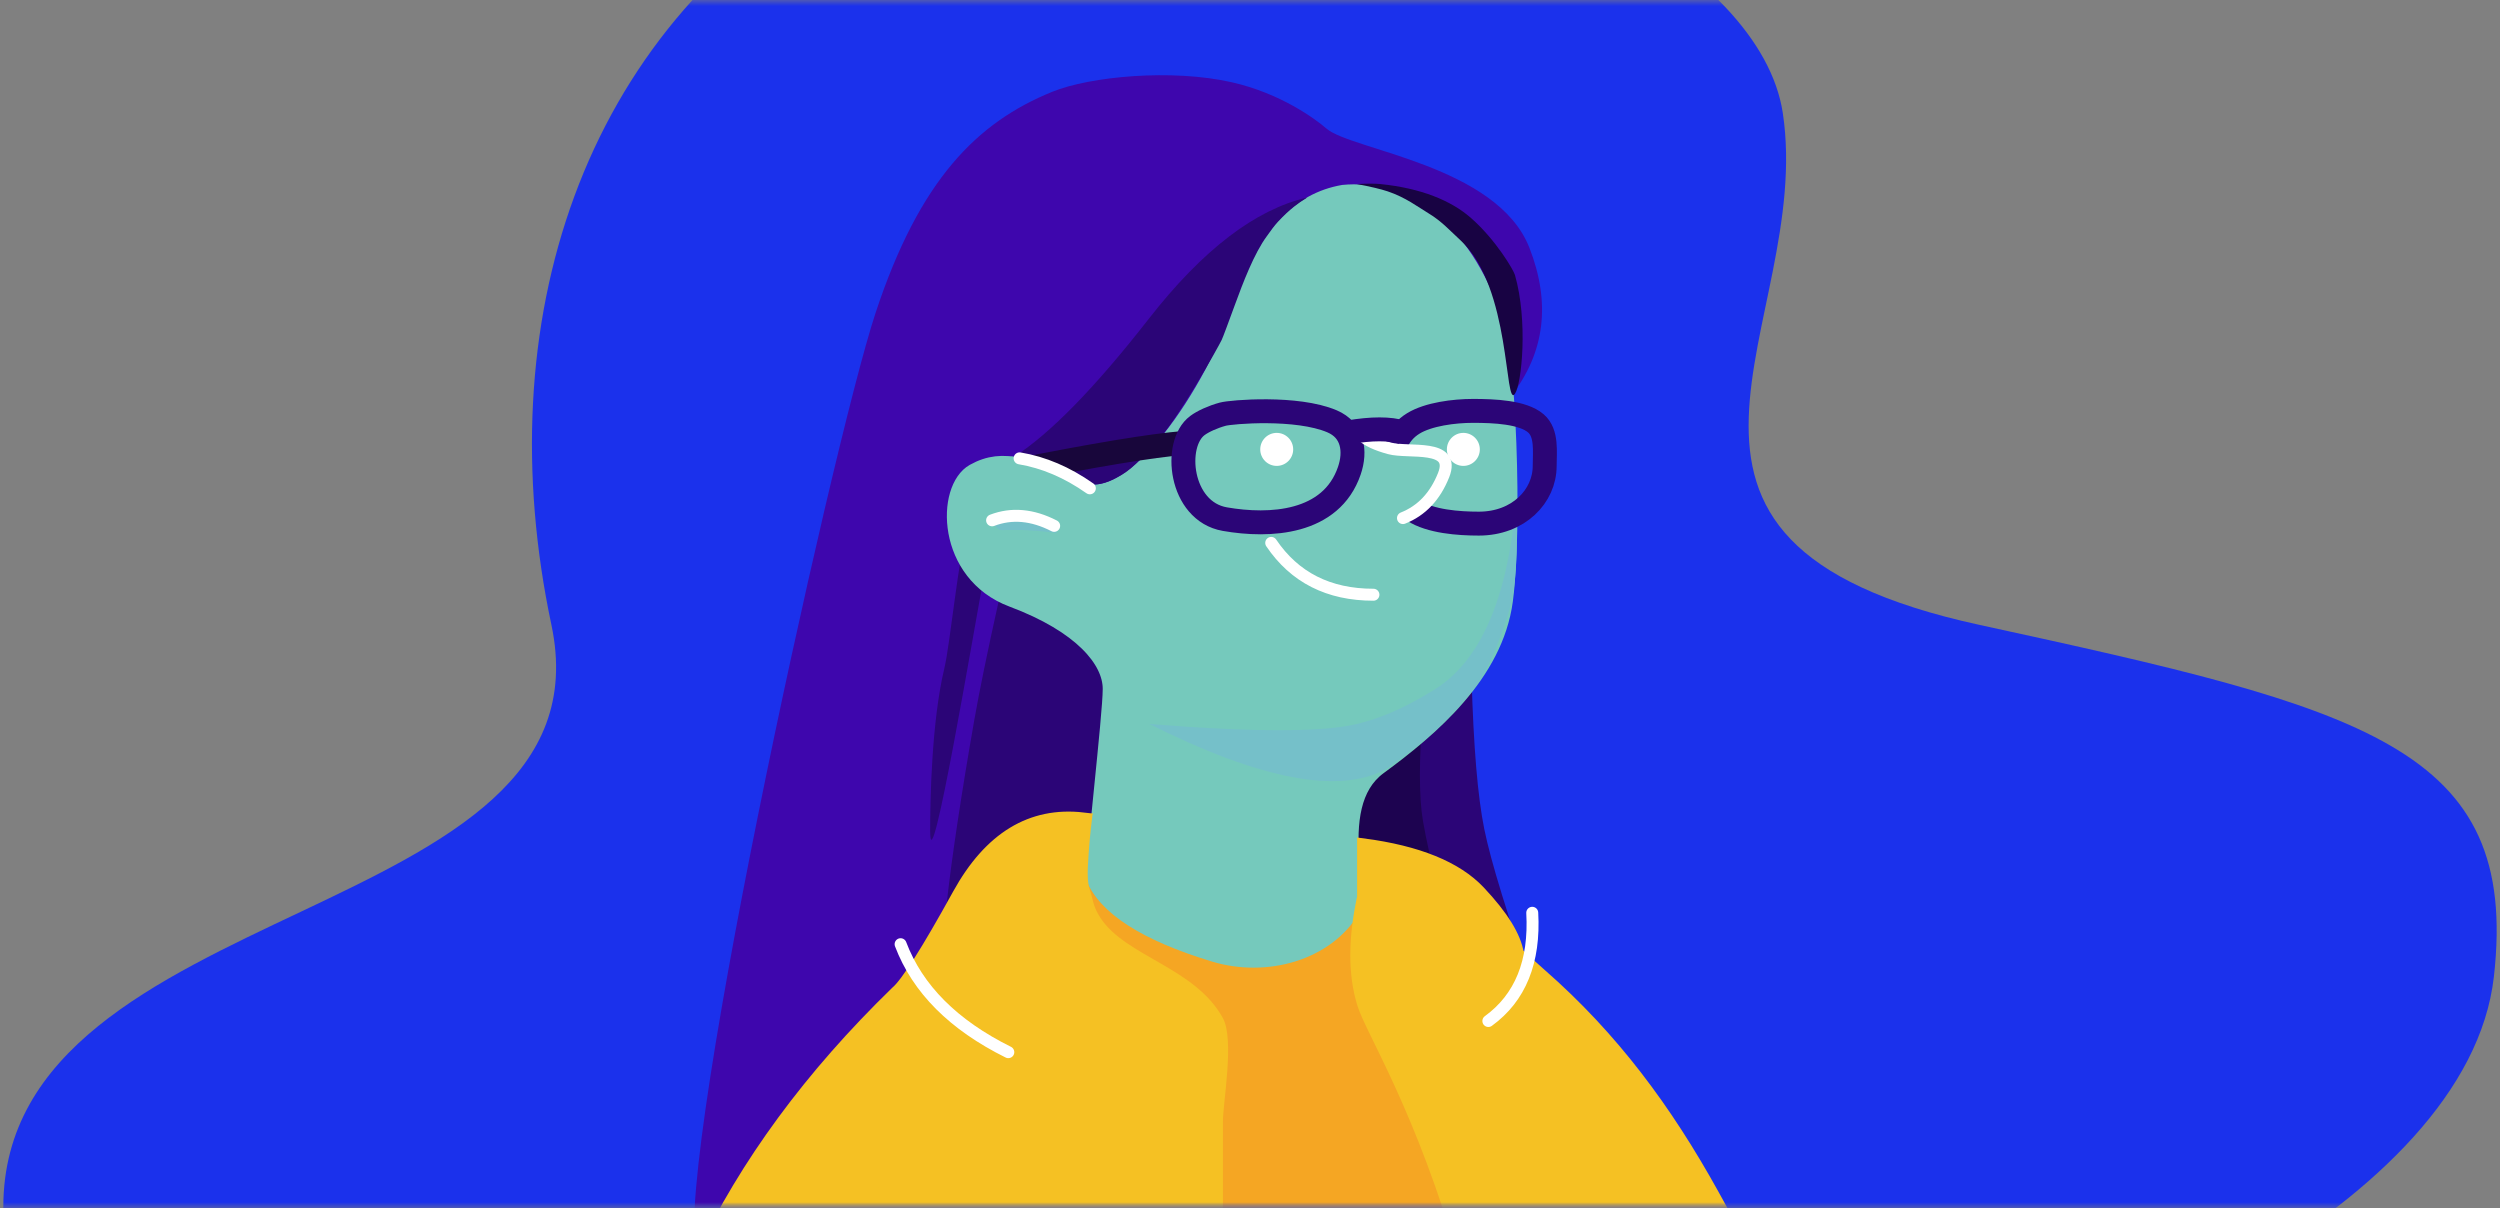<?xml version="1.0" encoding="UTF-8"?>
<svg width="209px" height="101px" viewBox="0 0 209 101" version="1.1" xmlns="http://www.w3.org/2000/svg" xmlns:xlink="http://www.w3.org/1999/xlink">
    <rect x="0" y="0" width="209" height="101" fill="#808080" stroke="none"/>
    <!-- Generator: Sketch 50.2 (55047) - http://www.bohemiancoding.com/sketch -->
    <title>people-circle</title>
    <desc>Created with Sketch.</desc>
    <defs>
        <rect id="path-1" x="0" y="0" width="431" height="101"></rect>
        <rect id="path-3" x="0" y="0" width="94" height="102"></rect>
    </defs>
    <g id="Page-1" stroke="none" stroke-width="1" fill="none" fill-rule="evenodd">
        <g id="people-circle" transform="translate(-7, 0)">
            <g id="Group-6">
                <g id="Group-5">
                    <g id="Group-4">
                        <mask id="mask-2" fill="white">
                            <use xlink:href="#path-1"></use>
                        </mask>
                        <g id="Mask"></g>
                        <g mask="url(#mask-2)">
                            <g transform="translate(7, -16)">
                                <path d="M76.66,138.366 C68.771,138.366 0.277,143.135 0.277,116.917 C0.277,90.7 51.443,93.455 46.098,68.237 C40.752,43.019 48.536,18.638 70.138,6.175 C81.505,-0.383 91.199,-0.383 101.737,0.283 C125.429,1.783 147.195,13.195 149.043,25.452 C151.712,43.161 133.31,61.236 165.47,68.237 C197.629,75.238 210.676,78.386 208.489,97.652 C206.302,116.917 172.989,131.089 156.697,134.218 C140.406,137.347 84.549,138.366 76.66,138.366 Z" id="Path-44-Copy" fill="#1B31EC"></path>
                                <g id="Group-3" stroke-width="1" fill="none" transform="translate(53, 15)">
                                    <g id="Group-2">
                                        <mask id="mask-4" fill="white">
                                            <use xlink:href="#path-3"></use>
                                        </mask>
                                        <g id="Mask"></g>
                                        <g mask="url(#mask-4)" id="Group-15">
                                            <g transform="translate(-45, 5)">
                                                <g>
                                                    <path d="M118.338,29.096 C121.153,25.466 121.662,21.343 119.864,16.728 C117.168,9.806 104.986,8.555 102.898,6.753 C101.96,5.943 99.066,3.804 94.979,2.877 C89.967,1.74 83.136,2.381 79.951,3.68 C73.71,6.225 68.874,10.993 65.188,22.188 C61.502,33.383 47.571,96.85 50.396,101.217 C52.28,104.128 80.424,102.412 134.828,96.067 C127.881,87.769 122.384,80.734 118.338,74.961 C114.293,69.188 113.88,54.53 117.101,30.986 L118.338,29.096 Z" id="Path-2" fill="#3E06AD"></path>
                                                    <path d="M115.027,52.725 C115.183,58.393 115.535,62.582 116.082,65.293 C116.63,68.005 118.06,72.646 120.374,79.218 L102.087,67.47 L109.108,54.439 L115.027,52.725 Z" id="Path-21" fill="#2B0577"></path>
                                                    <path d="M110.957,55.182 C110.621,59.52 110.621,62.663 110.957,64.612 C112.174,71.66 114.588,76.382 114.492,76.537 C114.087,77.194 109.6,75.435 101.03,71.26 L98.274,59.322 L110.957,55.182 Z" id="Path-31" fill="#1D0350"></path>
                                                    <path d="M75.478,46.309 C78.169,47.217 79.796,47.915 80.361,48.403 C81.207,49.136 84.239,50.358 84.239,53.907 C84.239,57.457 82.663,70.182 82.663,70.182 C82.663,70.182 81.009,70.736 78.783,71.845 C75.847,73.309 72.057,75.504 71.16,76.335 C70.343,77.093 71.255,68.728 73.451,56.194 C73.869,53.808 74.544,50.513 75.478,46.309 Z" id="Path-20" fill="#2B0577"></path>
                                                    <path d="M84.543,69.481 C75.957,71.923 67.389,78.366 58.837,88.81 C50.285,99.253 45.38,111.343 44.123,125.08 L82.85,125.08 L144.391,123.905 C139.262,95.471 125.97,76.742 104.516,67.719 C92.118,62.505 92.791,66.514 90.276,67.719 C89.052,68.306 87.14,68.893 84.543,69.481 Z" id="Path-13" stroke="#FFA300" fill="#F5A623" stroke-linecap="round" stroke-linejoin="round"></path>
                                                    <path d="M69.761,65.461 C69.761,70.532 73.474,48.265 74.264,44.166 C74.689,41.963 73.65,37.717 72.851,40.206 C72.162,42.346 71.422,49.892 70.952,51.85 C69.882,56.313 69.761,62.859 69.761,65.461 Z" id="Path-30" fill="#2B0577"></path>
                                                    <path d="M104.278,11.956 C100.454,12.615 97.651,15.629 95.868,20.999 C93.193,29.054 86.5,38.624 82.362,36.77 C78.225,34.917 75.949,33.825 73.321,35.298 C70.694,36.77 70.765,44.072 76.564,46.241 C82.362,48.41 84.688,51.325 84.688,53.586 C84.688,55.846 83.25,67.803 83.25,70.219 C83.25,72.635 85.112,84.286 93.786,84.286 C102.46,84.286 106.162,82.378 106.162,77.127 C106.162,71.877 103.036,63.413 107.375,60.232 C111.714,57.051 117.144,52.457 117.974,46.241 C118.803,40.025 118.208,25.26 117.137,22.611 C116.066,19.962 114.543,16.292 111.204,13.95 C108.978,12.389 106.669,11.724 104.278,11.956 Z" id="Path" stroke="#75C9BC" fill="#75C9BC"></path>
                                                    <path d="M105.431,11.385 C106.321,11.343 106.972,11.343 107.384,11.385 C110.799,11.73 113.324,12.768 114.984,14.232 C117.097,16.095 118.538,18.598 118.649,18.987 C119.755,22.862 119.212,28.102 118.649,28.921 C117.757,30.216 118.356,20.002 114.104,16.095 C113.2,15.264 112.519,14.492 111.424,13.833 C110.54,13.301 109.521,12.506 108.004,11.996 C107.448,11.81 106.591,11.606 105.431,11.385 Z" id="Path-22" fill="#180343"></path>
                                                    <path d="M118.735,38.026 C118.926,42.223 118.732,45.239 118.154,47.074 C117.445,49.324 116.554,51.892 115.111,53.711 C114.336,54.689 113.154,56.04 111.821,57.226 C110.008,58.838 108.063,60.19 107.864,60.299 C103.951,62.432 97.36,61.175 88.091,56.527 C96.786,57.218 102.564,57.218 105.424,56.527 C108.212,55.852 110.284,54.639 111.821,53.711 C115.721,51.357 118.025,46.128 118.735,38.026 Z" id="Path-26" fill="#75C0C9"></path>
                                                    <path d="M115.632,39.775 C118.943,39.775 121.136,37.489 121.136,34.949 C121.136,33.774 121.346,32.207 120.4,31.394 C119.302,30.45 116.921,30.35 115.142,30.35 C113.56,30.35 111.417,30.626 110.16,31.394 C108.787,32.233 108.37,33.623 108.37,34.949 C108.37,36.193 108.804,37.8 110.16,38.684 C111.573,39.604 113.943,39.775 115.632,39.775 Z" id="Oval-3" stroke="#2B0577" stroke-width="2"></path>
                                                    <path d="M98.274,41.387 C100.224,44.275 103.073,45.719 106.819,45.719" id="Path-4" stroke="#FFFFFF" stroke-linecap="round" stroke-linejoin="round"></path>
                                                    <ellipse id="Oval" fill="#FFFFFF" cx="98.733" cy="33.569" rx="1.377" ry="1.38"></ellipse>
                                                    <ellipse id="Oval-Copy-4" fill="#FFFFFF" cx="114.336" cy="33.569" rx="1.377" ry="1.38"></ellipse>
                                                    <path d="M74.974,39.438 C76.151,39.181 77.074,39.095 77.742,39.18 C78.039,39.218 79.139,39.545 79.685,39.696 C80.066,39.801 80.279,40.083 80.324,40.544 C79.013,40.409 78.153,40.334 77.742,40.32 C76.636,40.281 76.035,40.32 75.8,40.32 C75.436,40.32 75.16,40.026 74.974,39.438 Z" id="Path-16" fill="#75C0C9"></path>
                                                    <path d="" id="Path-5" stroke="#979797"></path>
                                                    <path d="" id="Path-8" stroke="#979797"></path>
                                                    <path d="" id="Path-6" stroke="#979797"></path>
                                                    <path d="" id="Path-12" stroke="#979797"></path>
                                                    <path d="" id="Path-14" stroke="#979797"></path>
                                                    <path d="" id="Path-15" stroke="#979797"></path>
                                                    <path d="M101.285,12.512 C96.951,13.509 92.538,16.886 88.046,22.644 C83.554,28.401 79.805,32.243 76.8,34.168 C78.11,34.548 79.007,34.822 79.491,34.99 C80.775,35.436 81.531,35.814 81.918,36.01 C82.133,36.12 82.367,36.256 82.51,36.315 C83.45,36.702 84.466,36.492 85.817,35.673 C86.902,35.016 87.928,33.771 88.748,32.869 C90.588,30.842 93.843,25.025 94.134,24.417 C94.238,24.2 94.667,23.044 95.202,21.58 C95.909,19.644 96.846,17.179 97.912,15.737 C98.327,15.175 98.462,14.948 98.829,14.548 C99.311,14.023 99.777,13.601 100.167,13.288 C100.492,13.028 100.864,12.769 101.285,12.512 Z" id="Path-9" fill="#2B0577"></path>
                                                    <path d="" id="Path-19" stroke="#979797"></path>
                                                    <path d="M76.565,35.422 C83.459,34.045 88.28,33.247 91.028,33.026" id="Path-10" stroke="#18063B" stroke-width="2" stroke-linecap="round"></path>
                                                    <path d="M77.595,38.442 C78.976,38.442 82.77,38.047 82.77,36.942 C82.77,36.134 79.83,35.057 78.967,34.742 C78.651,34.626 76.979,34.172 76.609,34.172 C75.228,34.172 75,35.895 75,37 C75,38.105 76.214,38.442 77.595,38.442 Z" id="Oval-6" fill="#75C9BC"></path>
                                                    <path d="M106.281,33.337 L107.829,33.99 L109.504,38.518 C109.393,38.664 109.305,38.762 109.241,38.812 C109.115,38.91 108.972,38.912 108.898,39.025 C108.844,39.108 108.812,39.313 108.8,39.387 C108.783,39.502 108.856,39.623 109.021,39.748 L106.281,38.203 L106.281,33.337 Z" id="Path-28" fill="#75C9BC"></path>
                                                    <polygon id="Rectangle" fill="#75C9BC" points="107.452 36.788 111.123 36.788 109.288 39.854 107.452 41.387"></polygon>
                                                    <path d="M94.217,30.627 C93.394,30.851 92.566,31.229 92.1,31.577 C90.053,33.103 90.621,38.738 94.393,39.398 C98.164,40.058 103.279,39.789 104.801,35.362 C105.368,33.714 105.101,31.963 103.359,31.222 C100.421,29.971 94.939,30.429 94.217,30.627 Z" id="Path-11" stroke="#2B0577" stroke-width="2"></path>
                                                    <path d="M105.875,32.418 C106.315,32.829 107.074,33.183 108.152,33.479 C109.769,33.922 113.745,33.058 112.685,35.721 C111.978,37.496 110.846,38.693 109.288,39.312" id="Path-3" stroke="#FFFFFF" fill="#75C9BC" stroke-linecap="round" stroke-linejoin="round"></path>
                                                    <path d="M104.724,32.144 C106.68,31.811 108.192,31.811 109.258,32.144" id="Path-29" stroke="#2B0577" stroke-width="2"></path>
                                                    <path d="M90.106,22.993 C88.68,25.503 87.625,27.168 86.942,27.988 C85.339,29.911 80.512,32.587 80.853,32.097 C81.876,30.627 84.96,27.592 90.106,22.993 Z" id="Path-27" fill="#2B0577"></path>
                                                    <path d="M82.825,69.612 C83.945,72.35 87.449,74.609 93.339,76.391 C97.848,77.755 103.248,76.353 105.672,72.281 C105.995,71.738 106.566,70.715 106.467,69.612 C106.431,69.223 106.167,68.627 105.672,67.825 L119.006,83.556 L99.828,100.916 L72.575,97.557 L82.825,69.612 Z" id="Path-32" fill="#F5A623"></path>
                                                    <path d="M83.348,63.971 C83.202,65.161 83.114,65.984 83.082,66.441 C82.992,67.755 82.796,69.438 83.082,70.289 C83.401,71.237 83.349,71.754 84.013,72.758 C86.14,75.976 91.932,76.893 94.234,81.115 C95.217,82.917 94.234,88.173 94.234,89.804 C94.234,93.437 94.234,105.32 94.234,125.452 L48.287,121.406 L73.335,77.043 L83.348,63.971 Z" id="Path-38" fill="#F5C123"></path>
                                                    <path d="" id="Path-42" stroke="#979797"></path>
                                                    <path d="M59.638,104.387 L70.177,108.214 C88.804,106.091 103.91,105.246 115.496,105.678 C115.173,104.055 114.852,102.682 114.533,101.56 C110.873,88.693 106.675,82.235 105.954,79.917 C105.195,77.471 105.195,74.5 105.954,71.003 L105.954,66.585 C110.519,67.184 113.761,68.501 115.68,70.537 C117.6,72.572 118.672,74.304 118.897,75.732 C119.789,76.553 120.421,77.128 120.795,77.454 C126.827,82.73 131.306,88.79 135.234,95.888 C138.292,101.413 142.462,109.045 144.195,116.495 C144.462,117.644 144.576,119.05 144.537,120.71 C145.019,128.884 140.698,134.073 131.574,136.276 L79.011,137.307 C63.694,136.975 54.127,136.091 50.309,134.656 C47.162,133.473 44.251,130.705 43.299,126.675 C42.114,121.66 44.451,113.102 50.309,101 L50.627,101.115 C54.308,93.319 59.746,85.925 66.941,78.933 C67.785,78.224 69.512,75.503 72.122,70.77 C74.732,66.037 78.207,63.921 82.545,64.42 L59.638,104.387 Z" id="Combined-Shape" stroke="#F5C123" fill="#F5C123"></path>
                                                    <path d="" id="Path-50-Copy-2" stroke="#979797"></path>
                                                    <path d="" id="Path-58-Copy-2" stroke="#979797"></path>
                                                    <path d="" id="Path-59-Copy" stroke="#979797"></path>
                                                    <path d="" id="Path-60-Copy" stroke="#979797"></path>
                                                    <path d="M67.29,74.935 C68.707,78.677 71.708,81.686 76.295,83.962" id="Path-41" stroke="#FFFFFF" stroke-linecap="round" stroke-linejoin="round"></path>
                                                </g>
                                            </g>
                                        </g>
                                    </g>
                                </g>
                            </g>
                        </g>
                    </g>
                    <path d="M92.239,38.318 C94.261,38.657 96.219,39.492 98.111,40.824" id="Path-7" stroke="#FFFFFF" stroke-linecap="round"></path>
                    <path d="M89.939,43.499 C91.578,42.872 93.307,43.026 95.127,43.962" id="Path-17" stroke="#FFFFFF" stroke-linecap="round"></path>
                </g>
                <path d="M135.096,76.309 C135.325,80.395 134.102,83.411 131.427,85.356" id="Path-18" stroke="#FFFFFF" stroke-linecap="round"></path>
            </g>
        </g>
    </g>
</svg>